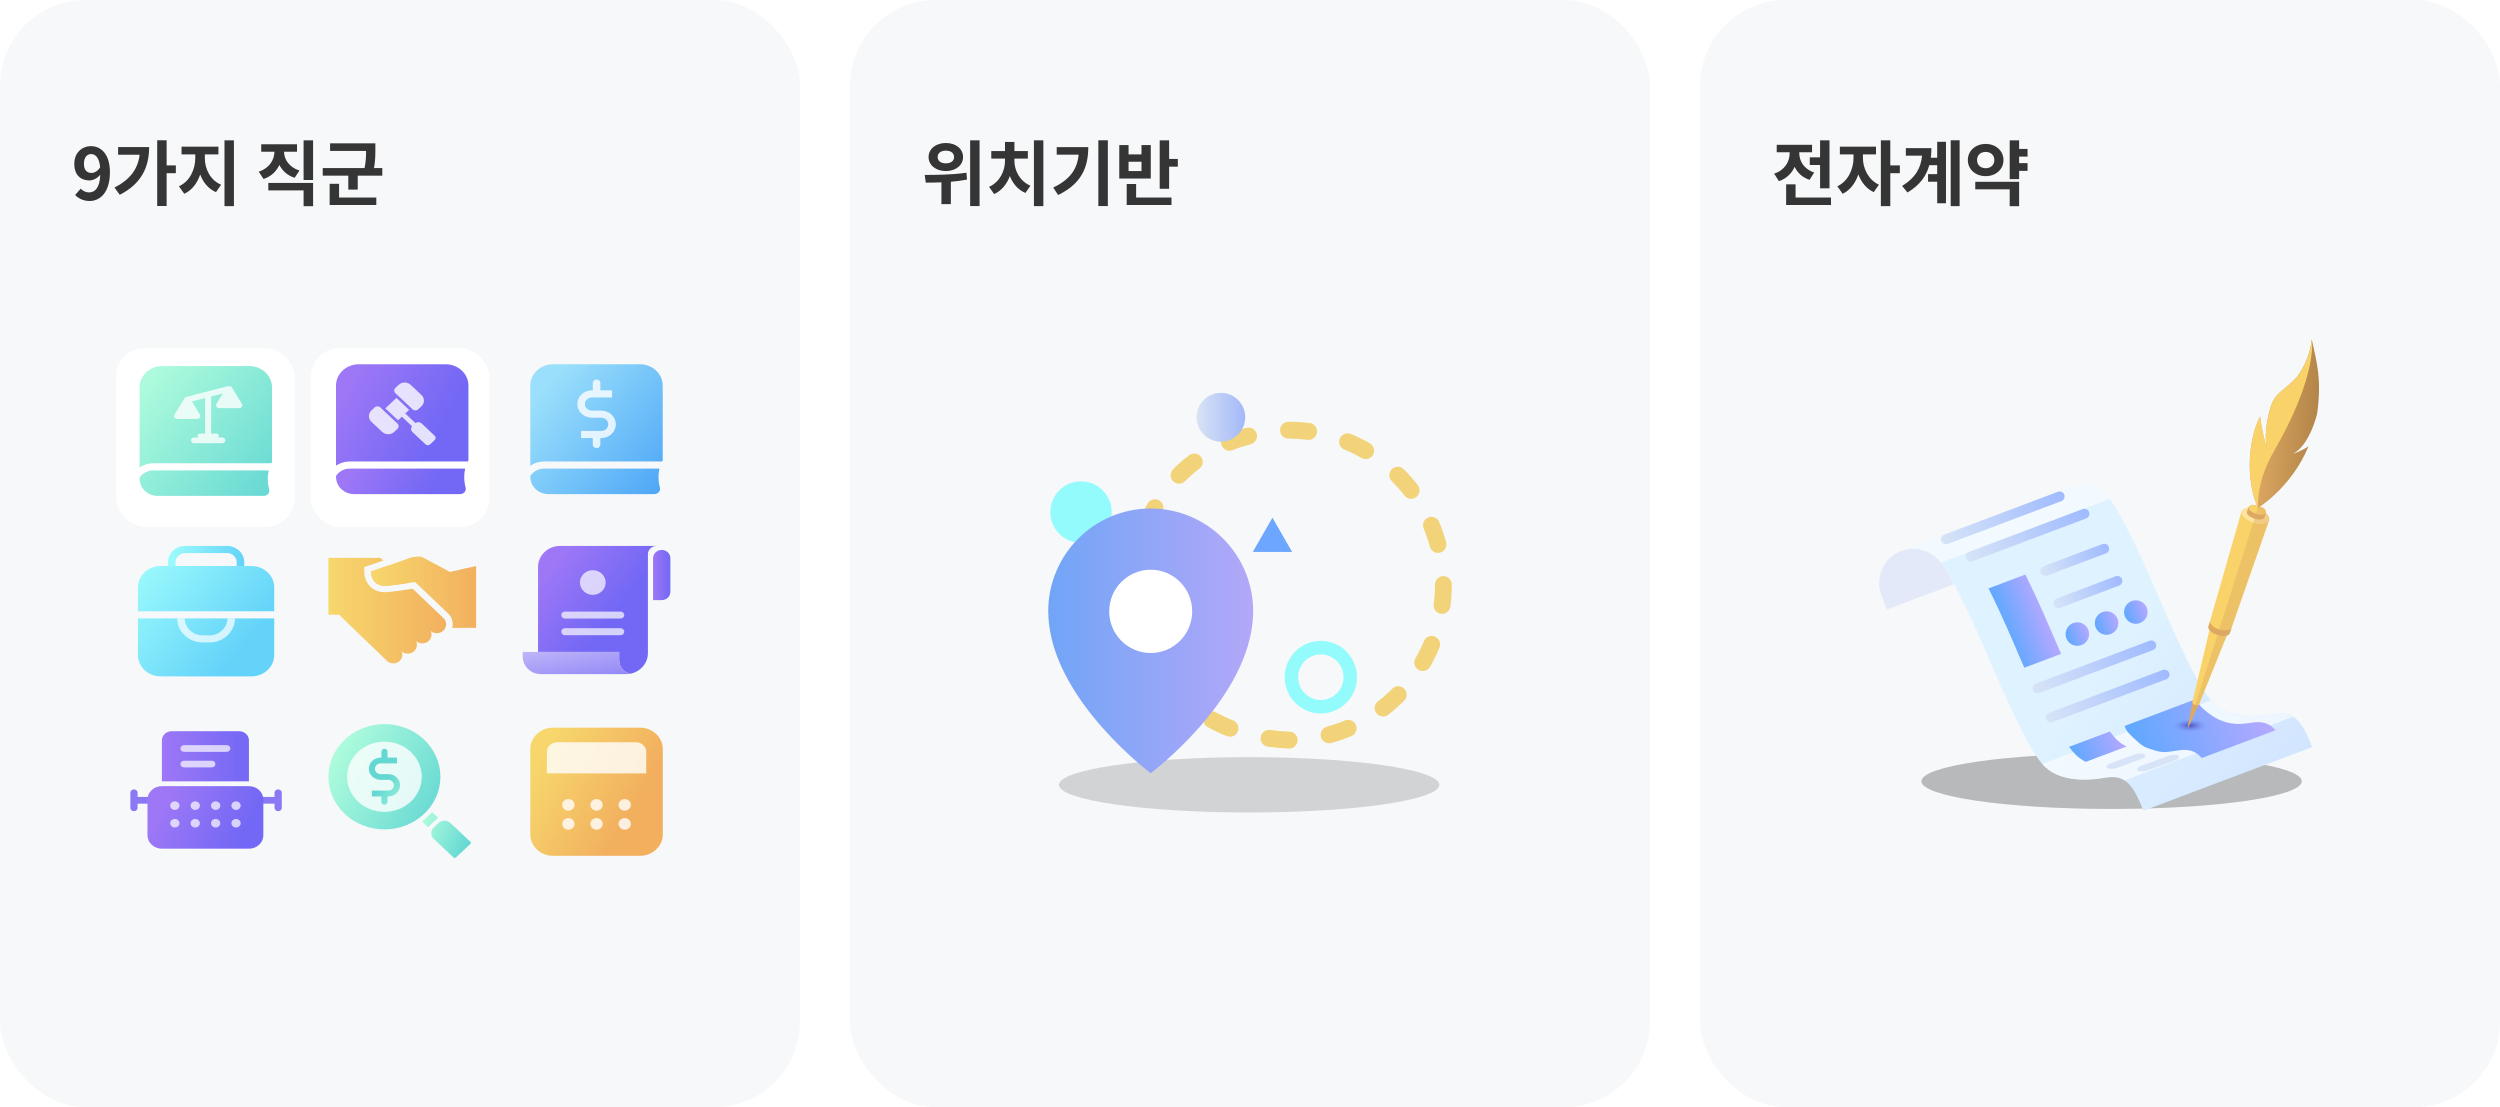 <svg width="1400" height="620" viewBox="0 0 1400 620" fill="none" xmlns="http://www.w3.org/2000/svg">
<rect width="448" height="620" rx="48" fill="#F7F8F9"/>
<rect x="476" width="448" height="620" rx="48" fill="#F7F8F9"/>
<rect x="952" width="448" height="620" rx="48" fill="#F7F8F9"/>
<path d="M47 91.72C47 88.08 48.8 86.28 51 86.28C53.52 86.28 55.56 88.28 56.08 93.64C54.72 95.92 52.84 96.84 51.2 96.84C48.64 96.84 47 95.2 47 91.72ZM50.2 112.56C56.08 112.56 61.56 107.72 61.56 96.52C61.56 86.24 56.52 81.84 50.92 81.84C45.84 81.84 41.6 85.64 41.6 91.72C41.6 98 45.16 101.04 50.08 101.04C52.08 101.04 54.6 99.84 56.16 97.84C55.88 105.24 53.16 107.76 49.84 107.76C48.08 107.76 46.28 106.84 45.2 105.64L42.08 109.2C43.84 111 46.52 112.56 50.2 112.56ZM66.155 82.36V86.64H78.195C77.235 94.8 72.675 100.64 64.115 105.04L67.075 109.08C79.315 102.88 83.515 93.4 83.515 82.36H66.155ZM98.475 92.64H93.315V78.56H88.035V115.36H93.315V97H98.475V92.64ZM114.712 86.48H122.312V82.12H101.672V86.48H109.352V88.52C109.352 94.8 106.352 101.56 100.192 104.32L103.192 108.52C107.512 106.56 110.472 102.52 112.112 97.72C113.752 102.16 116.672 105.76 120.952 107.6L123.832 103.44C117.672 100.88 114.712 94.52 114.712 88.52V86.48ZM125.712 78.6V115.44H130.992V78.6H125.712ZM167.691 95.52C161.851 93.6 159.131 89.28 159.051 84.96H166.331V80.8H146.291V84.96H153.691C153.611 89.52 150.891 94.2 144.891 96.12L147.571 100.24C151.851 98.84 154.811 95.96 156.451 92.36C158.131 95.64 160.931 98.28 165.011 99.56L167.691 95.52ZM150.251 106.64H170.011V115.48H175.331V102.44H150.251V106.64ZM170.011 78.6V100.8H175.331V78.6H170.011ZM189.888 102.92H184.608V114.8H210.728V110.6H189.888V102.92ZM209.448 94.12C210.208 89.88 210.208 86.52 210.208 83.52V80.28H184.848V84.52H205.008C205.008 87.32 204.928 90.28 204.168 94.12H180.728V98.36H195.048V106.16H200.328V98.36H214.088V94.12H209.448Z" fill="#363535"/>
<path d="M529.68 84.36C532.4 84.36 534.28 85.64 534.28 87.96C534.28 90.2 532.4 91.48 529.68 91.48C527 91.48 525.08 90.2 525.08 87.96C525.08 85.64 527 84.36 529.68 84.36ZM529.68 95.8C535.24 95.8 539.32 92.52 539.32 87.96C539.32 83.32 535.24 80.08 529.68 80.08C524.12 80.08 520 83.32 520 87.96C520 92.52 524.12 95.8 529.68 95.8ZM541.2 96.72C533.4 97.88 524.28 97.96 517.84 97.96L518.44 102.28C521.04 102.28 524.04 102.24 527.2 102.12V114.32H532.48V101.8C535.48 101.52 538.56 101.16 541.52 100.56L541.2 96.72ZM543.28 78.6V115.4H548.56V78.6H543.28ZM568.077 88.8H575.597V84.6H568.077V79.48H562.797V84.6H555.117V88.8H562.797V90.08C562.797 95.68 559.917 101.92 553.877 104.64L556.717 108.68C560.917 106.8 563.877 103.04 565.517 98.6C567.157 102.8 570.077 106.32 574.237 108.04L577.037 104C570.997 101.4 568.077 95.4 568.077 90.08V88.8ZM578.997 78.6V115.44H584.277V78.6H578.997ZM591.754 82.4V86.6H604.034C603.274 94.76 599.194 100.52 589.794 105.04L592.554 109.2C605.634 102.88 609.434 93.68 609.434 82.4H591.754ZM615.074 78.56V115.4H620.394V78.56H615.074ZM639.231 95.8H631.991V90.56H639.231V95.8ZM644.431 81.24H639.231V86.48H631.991V81.24H626.791V99.96H644.431V81.24ZM636.231 103.04H630.951V114.8H656.031V110.6H636.231V103.04ZM654.711 89V78.6H649.431V105.72H654.711V93.32H659.591V89H654.711Z" fill="#363535"/>
<path d="M1013.48 88.12V92.4H1019.24V105.48H1024.52V78.6H1019.24V88.12H1013.48ZM1015.92 96.6C1010.12 94.64 1007.6 90.12 1007.6 85.76V85.28H1014.76V81.08H994.96V85.28H1002.2V85.8C1002.2 90.44 999.56 95.28 993.52 97.24L996.2 101.44C1000.48 100 1003.36 97.08 1005 93.44C1006.6 96.76 1009.32 99.4 1013.36 100.72L1015.92 96.6ZM1005.52 110.6V103.24H1000.24V114.8H1025.36V110.6H1005.52ZM1043.24 86.48H1050.56V82.12H1030.32V86.48H1037.96V88.52C1037.96 94.6 1034.96 101.52 1028.92 104.32L1031.88 108.52C1036.08 106.52 1039.04 102.48 1040.68 97.68C1042.32 102.04 1045.2 105.72 1049.28 107.6L1052.2 103.44C1046.16 100.64 1043.24 94.12 1043.24 88.52V86.48ZM1063.92 92.64H1058.56V78.6H1053.28V115.44H1058.56V97H1063.92V92.64ZM1084.83 88.32H1081.27C1081.47 86.6 1081.59 84.84 1081.59 82.96H1067.27V87.16H1076.35C1075.67 94.36 1072.47 99.68 1065.19 104.12L1068.19 107.8C1075.07 103.72 1078.75 98.6 1080.39 92.52H1084.83V97.52H1079.71V101.76H1084.83V113.84H1089.75V79.4H1084.83V88.32ZM1092.39 78.56V115.44H1097.39V78.56H1092.39ZM1107.15 89.64C1107.15 86.76 1109.19 85.08 1111.99 85.08C1114.75 85.08 1116.83 86.76 1116.83 89.64C1116.83 92.48 1114.75 94.2 1111.99 94.2C1109.19 94.2 1107.15 92.48 1107.15 89.64ZM1121.95 89.64C1121.95 84.4 1117.63 80.6 1111.99 80.6C1106.31 80.6 1101.99 84.4 1101.99 89.64C1101.99 94.88 1106.31 98.64 1111.99 98.64C1117.63 98.64 1121.95 94.88 1121.95 89.64ZM1106.15 106.04H1125.43V115.48H1130.71V101.8H1106.15V106.04ZM1135.43 87.68V83.4H1130.71V78.6H1125.43V100.32H1130.71V95.68H1135.43V91.36H1130.71V87.68H1135.43Z" fill="#363535"/>
<ellipse cx="1182.5" cy="437.5" rx="106.5" ry="15.5" fill="#7D7D7D" fill-opacity="0.3"/>
<ellipse cx="1182.5" cy="437.5" rx="106.5" ry="15.5" fill="#7D7D7D" fill-opacity="0.3"/>
<g clip-path="url(#clip0_857_2360)">
<path d="M1294.79 418.384L1200.26 454.025C1197.15 445.55 1194.2 440.728 1191.14 438.068C1187.04 434.489 1182.72 434.862 1177.57 435.707C1171.21 436.776 1161.97 437.348 1154.05 434.639C1150.82 433.545 1147.79 431.88 1145.28 429.494C1139.46 423.976 1131.93 410.754 1115.61 373.025C1114.74 370.987 1113.82 368.875 1112.9 366.687C1104.65 347.401 1098.52 334.974 1094.29 327.145C1090.05 319.266 1087.71 316.035 1087.01 315.165C1086.87 314.966 1086.79 314.892 1086.79 314.892C1083.34 310.318 1078 307.535 1072.36 307.261C1069.82 307.112 1067.24 307.51 1064.73 308.454L1159.24 272.838C1161.35 272.043 1163.51 271.645 1165.62 271.621C1171.74 271.546 1177.62 274.379 1181.3 279.276C1181.3 279.276 1181.38 279.35 1181.52 279.549C1182.34 280.593 1185.67 285.191 1191.86 297.345C1195.81 305.099 1200.95 315.985 1207.41 331.047C1225.65 373.647 1233.67 388.037 1239.79 393.853C1248.48 402.105 1263.14 401.533 1272.08 400.042C1281.05 398.575 1287.46 398.501 1294.79 418.359V418.384Z" fill="url(#paint0_linear_857_2360)"/>
<path d="M1203.73 358.836L1140.01 382.861C1138.57 383.403 1137.84 385.009 1138.38 386.448C1138.93 387.886 1140.53 388.613 1141.97 388.071L1205.69 364.046C1207.13 363.504 1207.86 361.898 1207.32 360.459C1206.77 359.021 1205.17 358.294 1203.73 358.836Z" fill="url(#paint1_linear_857_2360)"/>
<path d="M1211.16 375.172L1147.43 399.197C1145.99 399.739 1145.27 401.345 1145.81 402.784C1146.35 404.222 1147.96 404.949 1149.39 404.407L1213.12 380.382C1214.56 379.84 1215.28 378.234 1214.74 376.795C1214.2 375.357 1212.59 374.63 1211.16 375.172Z" fill="url(#paint2_linear_857_2360)"/>
<path d="M1177.33 304.671L1144.34 317.108C1142.9 317.65 1142.18 319.256 1142.72 320.695C1143.26 322.133 1144.86 322.86 1146.3 322.318L1179.29 309.88C1180.73 309.338 1181.46 307.732 1180.92 306.294C1180.37 304.855 1178.77 304.128 1177.33 304.671Z" fill="url(#paint3_linear_857_2360)"/>
<path d="M1184.73 322.721L1151.74 335.159C1150.3 335.701 1149.58 337.307 1150.12 338.745C1150.66 340.184 1152.27 340.911 1153.71 340.369L1186.7 327.931C1188.13 327.389 1188.86 325.783 1188.32 324.345C1187.78 322.906 1186.17 322.179 1184.73 322.721Z" fill="url(#paint4_linear_857_2360)"/>
<path d="M1094.27 327.145L1056.63 341.336L1053.55 333.184C1051.69 328.263 1052.01 322.994 1054.05 318.545C1055.83 314.618 1058.92 311.238 1062.99 309.25C1063.54 308.976 1064.13 308.703 1064.73 308.479C1067.24 307.535 1069.85 307.137 1072.36 307.286C1078 307.56 1083.34 310.343 1086.79 314.917C1086.79 314.917 1086.87 314.991 1087.01 315.19C1087.69 316.06 1090.05 319.291 1094.29 327.17L1094.27 327.145Z" fill="#E4E9F9"/>
<path opacity="0.6" d="M1181.3 279.276C1177.62 274.379 1171.71 271.521 1165.62 271.621C1163.49 271.646 1161.33 272.043 1159.24 272.839L1064.73 308.479C1067.24 307.535 1069.85 307.137 1072.36 307.286C1078 307.56 1083.34 310.343 1086.79 314.917C1086.79 314.917 1086.84 314.966 1086.89 315.041L1181.4 279.425L1181.3 279.301V279.276Z" fill="white"/>
<path d="M1152.42 275.399L1088.7 299.424C1087.26 299.966 1086.53 301.571 1087.08 303.01C1087.62 304.449 1089.22 305.175 1090.66 304.633L1154.39 280.608C1155.82 280.066 1156.55 278.46 1156.01 277.022C1155.47 275.583 1153.86 274.857 1152.42 275.399Z" fill="url(#paint5_linear_857_2360)"/>
<path d="M1166.28 285.096L1102.55 309.121C1101.12 309.663 1100.39 311.269 1100.93 312.707C1101.47 314.146 1103.08 314.873 1104.52 314.33L1168.24 290.306C1169.68 289.763 1170.41 288.158 1169.86 286.719C1169.32 285.281 1167.72 284.554 1166.28 285.096Z" fill="url(#paint6_linear_857_2360)"/>
<path opacity="0.6" d="M1145.28 429.494C1147.79 431.879 1150.82 433.52 1154.05 434.638C1162 437.347 1171.24 436.751 1177.58 435.707C1182.1 434.961 1186 434.589 1189.65 436.975L1284.16 401.334C1280.48 398.973 1276.58 399.345 1272.06 400.091C1263.12 401.582 1248.46 402.154 1239.76 393.902C1239.24 393.405 1238.69 392.834 1238.15 392.188L1143.64 427.803C1144.18 428.45 1144.73 428.996 1145.25 429.494H1145.28Z" fill="white"/>
<path d="M1148.61 353.216C1142.74 339.522 1137.97 329.307 1134.17 321.751L1113.6 329.505C1117.4 337.086 1122.17 347.301 1128.03 360.971C1128.98 363.158 1129.87 365.27 1130.74 367.309C1131.74 369.62 1132.71 371.807 1133.62 373.92L1154.22 366.165C1152.46 362.164 1150.59 357.864 1148.61 353.216V353.216Z" fill="url(#paint7_linear_857_2360)"/>
<path d="M1163.31 361.667C1166.95 361.667 1169.9 358.718 1169.9 355.08C1169.9 351.443 1166.95 348.494 1163.31 348.494C1159.68 348.494 1156.73 351.443 1156.73 355.08C1156.73 358.718 1159.68 361.667 1163.31 361.667Z" fill="url(#paint8_linear_857_2360)"/>
<path d="M1179.69 355.504C1183.32 355.504 1186.27 352.555 1186.27 348.917C1186.27 345.28 1183.32 342.331 1179.69 342.331C1176.05 342.331 1173.1 345.28 1173.1 348.917C1173.1 352.555 1176.05 355.504 1179.69 355.504Z" fill="url(#paint9_linear_857_2360)"/>
<path d="M1196.06 349.34C1199.7 349.34 1202.64 346.391 1202.64 342.753C1202.64 339.116 1199.7 336.167 1196.06 336.167C1192.42 336.167 1189.48 339.116 1189.48 342.753C1189.48 346.391 1192.42 349.34 1196.06 349.34Z" fill="url(#paint10_linear_857_2360)"/>
<path d="M1259.17 404.938C1250.22 406.429 1241.9 404.615 1233.2 396.363C1231.99 395.195 1230.67 393.679 1229.97 391.393L1189.77 406.554C1190.47 408.84 1191.79 410.356 1193 411.524C1195.51 413.91 1199.24 417.788 1202.47 418.881C1210.42 421.59 1211.49 421.565 1217.85 420.522C1222.99 419.677 1227.29 419.304 1231.41 422.883C1231.94 423.355 1232.48 423.902 1233 424.498L1274.3 408.94C1269.7 403.695 1264.95 403.994 1259.17 404.963V404.938Z" fill="url(#paint11_linear_857_2360)"/>
<path d="M1168.06 426.636L1190.89 418.036C1188.95 417.067 1187.12 415.874 1185.5 414.333C1184.28 413.165 1182.97 411.649 1181.53 409.636L1158.69 418.235C1160.13 420.248 1161.45 421.765 1162.67 422.933C1164.28 424.449 1166.12 425.667 1168.06 426.636Z" fill="url(#paint12_linear_857_2360)"/>
<path d="M1182.2 427.332L1195.31 422.535C1197.48 421.74 1200.03 421.69 1201.05 422.411C1202.07 423.131 1201.15 424.349 1198.99 425.12L1185.87 429.917C1183.71 430.712 1181.15 430.762 1180.13 430.041C1179.12 429.32 1180.03 428.102 1182.2 427.332Z" fill="url(#paint13_linear_857_2360)"/>
<path d="M1199.19 428.798L1214.17 423.305C1216.33 422.51 1218.89 422.46 1219.91 423.181C1220.93 423.902 1220.01 425.12 1217.85 425.89L1202.87 431.383C1200.71 432.178 1198.15 432.228 1197.13 431.507C1196.11 430.786 1197.03 429.569 1199.19 428.798Z" fill="url(#paint14_linear_857_2360)"/>
<path style="mix-blend-mode:multiply" opacity="0.8" d="M1226.07 410.754C1232.21 410.754 1237.18 409.096 1237.18 407.051C1237.18 405.006 1232.21 403.348 1226.07 403.348C1219.94 403.348 1214.97 405.006 1214.97 407.051C1214.97 409.096 1219.94 410.754 1226.07 410.754Z" fill="url(#paint15_radial_857_2360)"/>
<path d="M1227.86 393.183L1225.15 407.076C1225.1 407.399 1225.43 407.499 1225.55 407.2L1231.36 394.301L1227.84 393.183H1227.86Z" fill="#DDA862"/>
<g style="mix-blend-mode:multiply" opacity="0.4">
<path d="M1225.3 407.349C1225.3 407.349 1225.5 407.349 1225.58 407.2L1231.39 394.301L1229.63 393.754L1225.3 407.374V407.349Z" fill="#DDA862"/>
</g>
<path d="M1237.72 351.079L1227.74 393.157C1227.56 393.679 1228.28 394.375 1229.33 394.698C1230.37 395.021 1231.36 394.872 1231.51 394.35L1247.66 354.236L1237.72 351.079V351.079Z" fill="#F9D369"/>
<g style="mix-blend-mode:multiply" opacity="0.4">
<path d="M1231.51 394.35L1247.66 354.235L1242.69 352.645L1229.33 394.673C1230.37 394.996 1231.34 394.847 1231.51 394.325V394.35Z" fill="#DDA862"/>
</g>
<path d="M1270.74 291.206L1255.29 286.285L1237.7 347.501C1237.7 347.501 1237.65 347.55 1237.65 347.6C1237.65 347.65 1237.65 347.7 1237.65 347.724L1236.78 350.782L1248.66 354.559L1249.7 351.552C1249.7 351.552 1249.75 351.477 1249.78 351.428C1249.78 351.403 1249.78 351.353 1249.78 351.328L1270.77 291.206H1270.74Z" fill="#F9D369"/>
<path d="M1248.64 354.532C1249.16 352.897 1246.92 350.725 1243.64 349.68C1240.36 348.636 1237.27 349.114 1236.75 350.749C1236.23 352.384 1238.47 354.557 1241.76 355.601C1245.04 356.646 1248.12 356.167 1248.64 354.532Z" fill="#F9D369"/>
<g style="mix-blend-mode:multiply" opacity="0.4">
<path d="M1263.02 288.746L1242.7 352.671L1248.61 354.56L1249.65 351.552C1249.65 351.552 1249.7 351.478 1249.73 351.428C1249.73 351.403 1249.73 351.354 1249.73 351.329L1270.72 291.207L1262.99 288.746H1263.02Z" fill="#DDA862"/>
</g>
<path d="M1248.68 354.335C1248.68 354.335 1248.66 354.484 1248.63 354.559C1248.11 356.175 1245.03 356.647 1241.75 355.603C1238.47 354.559 1236.23 352.397 1236.73 350.756C1236.73 350.682 1236.78 350.607 1236.83 350.557V350.483L1237.55 347.973C1237.55 348.495 1237.72 348.992 1238.1 349.514C1238.89 350.682 1240.61 351.825 1242.72 352.521C1244.83 353.217 1246.89 353.242 1248.23 352.745C1248.83 352.546 1249.28 352.223 1249.58 351.8L1248.71 354.236V354.31L1248.68 354.335Z" fill="#DDA862"/>
<g style="mix-blend-mode:multiply" opacity="0.4">
<path d="M1249.58 351.801C1249.3 352.223 1248.86 352.522 1248.24 352.745C1246.92 353.242 1244.86 353.193 1242.72 352.522L1241.73 355.603C1245.01 356.647 1248.09 356.175 1248.61 354.56C1248.61 354.485 1248.66 354.41 1248.66 354.336V354.261L1249.55 351.826L1249.58 351.801Z" fill="#DDA862"/>
</g>
<path d="M1270.74 291.198C1271.41 289.079 1268.5 286.261 1264.24 284.904C1259.98 283.547 1255.98 284.165 1255.3 286.284C1254.63 288.403 1257.54 291.221 1261.8 292.578C1266.06 293.935 1270.06 293.317 1270.74 291.198Z" fill="#FFE49F"/>
<path d="M1266.84 284.247L1262.47 282.855C1260.98 282.383 1259.36 283.203 1258.89 284.694L1258.69 285.316L1258.64 285.49L1258.27 286.633C1257.87 287.851 1259.76 289.541 1262.47 290.411C1265.18 291.281 1267.69 290.982 1268.09 289.765L1268.46 288.621L1268.51 288.447L1268.71 287.826C1269.18 286.335 1268.36 284.719 1266.87 284.247H1266.84Z" fill="#DDA862"/>
<g style="mix-blend-mode:multiply" opacity="0.4">
<path d="M1264.24 284.894L1261.8 292.573C1266.07 293.94 1270.07 293.319 1270.74 291.182C1271.42 289.044 1268.51 286.236 1264.24 284.894V284.894Z" fill="#DDA862"/>
</g>
<g style="mix-blend-mode:multiply" opacity="0.4">
<path d="M1266.84 284.247L1264.66 283.551L1262.47 290.386C1265.18 291.256 1267.69 290.957 1268.06 289.739L1268.43 288.596L1268.48 288.422L1268.68 287.801C1269.15 286.31 1268.33 284.694 1266.84 284.222V284.247Z" fill="#DDA862"/>
</g>
<path d="M1268.81 286.633V286.558C1268.63 285.514 1267.91 284.57 1266.84 284.247L1266.22 284.048L1263.12 283.054L1262.5 282.855C1261.43 282.507 1260.31 282.855 1259.56 283.625L1259.51 283.675C1259.51 283.675 1259.34 283.924 1259.29 284.048C1258.92 285.241 1260.73 286.856 1263.37 287.701C1266 288.546 1268.41 288.248 1268.78 287.08C1268.83 286.931 1268.83 286.782 1268.83 286.633H1268.81Z" fill="#F9D369"/>
<g style="mix-blend-mode:multiply" opacity="0.4">
<path d="M1268.78 286.584C1268.63 285.54 1267.91 284.595 1266.84 284.272L1266.22 284.073L1264.68 283.576L1263.37 287.727C1265.97 288.547 1268.41 288.274 1268.78 287.081C1268.83 286.931 1268.83 286.782 1268.83 286.633V286.559L1268.78 286.584Z" fill="#DDA862"/>
</g>
<path d="M1284.21 254.124C1291.61 249.799 1295.54 239.335 1297.45 232.177L1297.68 230.984C1300.16 212.195 1297.45 203.173 1294.57 190C1294.57 190 1294.2 199.445 1287.61 209.262C1284.93 213.288 1281.05 216.022 1276.96 219.576C1274.35 221.813 1272.48 224.771 1271.49 228.076C1269.2 235.657 1267.69 245.773 1269.92 252.931C1269.92 252.931 1266.37 241.175 1265.68 233.246C1263.91 236.601 1262.42 240.578 1261.4 245.474C1256.58 268.489 1264.41 284.47 1264.41 284.47C1264.41 284.47 1283.22 273.087 1292.76 249.973C1288.51 252.682 1284.19 254.148 1284.19 254.148L1284.21 254.124Z" fill="url(#paint16_linear_857_2360)"/>
<path d="M1294.6 190C1294.6 190 1294.22 199.445 1287.64 209.262C1284.96 213.288 1281.08 216.022 1276.98 219.576C1274.37 221.813 1272.51 224.771 1271.52 228.076C1269.23 235.657 1267.71 245.773 1269.95 252.931C1269.95 252.931 1266.4 241.175 1265.7 233.246C1263.94 236.601 1262.45 240.578 1261.43 245.474C1256.61 268.489 1264.43 284.47 1264.43 284.47C1264.38 276.418 1265.7 266.054 1273.45 252.607C1298.32 209.486 1294.6 190 1294.6 190Z" fill="#F9D369"/>
</g>
<ellipse cx="699.5" cy="439.5" rx="106.5" ry="15.5" fill="#7D7D7D" fill-opacity="0.3"/>
<g clip-path="url(#clip1_857_2360)">
<path d="M721.906 419.182C721.792 419.182 721.604 419.182 721.491 419.182C717.7 419.03 713.777 418.689 710.005 418.159C707.421 417.8 705.629 415.414 705.988 412.821C706.346 410.228 708.722 408.429 711.306 408.789C714.776 409.281 718.379 409.584 722.019 409.736C724.621 409.736 726.677 411.856 726.677 414.468C726.677 417.08 724.508 419.2 721.906 419.2V419.182ZM744.274 416.228C742.199 416.228 740.294 414.828 739.728 412.726C739.049 410.209 740.539 407.596 743.067 406.934C746.499 406.006 749.894 404.852 753.176 403.47C755.571 402.466 758.343 403.602 759.343 406.025C760.342 408.448 759.211 411.212 756.797 412.215C753.138 413.749 749.347 415.036 745.518 416.077C745.103 416.191 744.689 416.247 744.292 416.247L744.274 416.228ZM688.806 412.556C688.24 412.556 687.656 412.442 687.09 412.234C683.356 410.777 679.734 409.073 676.283 407.161C674.001 405.893 673.171 403.015 674.435 400.725C675.698 398.434 678.565 397.601 680.847 398.87C683.921 400.573 687.184 402.107 690.522 403.413C692.955 404.359 694.144 407.104 693.201 409.546C692.465 411.42 690.692 412.556 688.806 412.556V412.556ZM774.506 401.236C773.092 401.236 771.696 400.592 770.772 399.381C769.188 397.317 769.565 394.345 771.64 392.755C774.45 390.578 777.166 388.193 779.674 385.676C781.522 383.82 784.502 383.82 786.35 385.676C788.199 387.531 788.199 390.522 786.35 392.377C783.54 395.197 780.541 397.847 777.392 400.271C776.543 400.933 775.525 401.255 774.525 401.255L774.506 401.236ZM660.535 394.194C659.328 394.194 658.121 393.74 657.197 392.812C654.387 389.992 651.746 386.944 649.332 383.745C647.767 381.662 648.182 378.69 650.256 377.119C652.331 375.548 655.292 375.964 656.857 378.047C658.988 380.886 661.346 383.612 663.854 386.111C665.703 387.947 665.703 390.957 663.854 392.812C662.93 393.74 661.723 394.194 660.516 394.194H660.535ZM796.723 375.794C795.931 375.794 795.101 375.586 794.366 375.15C792.103 373.844 791.348 370.948 792.65 368.676C794.422 365.591 796.026 362.354 797.384 359.06C798.383 356.637 801.137 355.501 803.551 356.504C805.965 357.508 807.096 360.271 806.097 362.695C804.588 366.367 802.796 369.983 800.816 373.428C799.948 374.942 798.364 375.794 796.723 375.794ZM642.109 365.875C640.223 365.875 638.45 364.739 637.714 362.884C636.262 359.211 635.036 355.388 634.055 351.507C633.414 348.97 634.942 346.396 637.469 345.752C639.978 345.109 642.561 346.642 643.203 349.179C644.089 352.662 645.183 356.107 646.484 359.401C647.446 361.824 646.258 364.588 643.825 365.534C643.259 365.761 642.674 365.875 642.09 365.875H642.109ZM807.568 343.746C807.36 343.746 807.153 343.746 806.946 343.708C804.362 343.367 802.551 341.001 802.872 338.407C803.324 334.867 803.57 331.271 803.57 327.693V327.333C803.57 324.721 805.682 322.601 808.285 322.601C810.887 322.601 813 324.721 813 327.333V327.693C813 331.668 812.736 335.7 812.226 339.619C811.925 342.004 809.888 343.746 807.549 343.746H807.568ZM635.828 332.52C633.226 332.52 631.113 330.476 631.113 327.863V327.712C631.113 323.793 631.358 319.837 631.811 315.975C632.132 313.382 634.47 311.527 637.054 311.849C639.638 312.17 641.486 314.518 641.166 317.111C640.751 320.613 640.524 324.172 640.524 327.712C640.524 330.324 638.412 332.52 635.809 332.52H635.828ZM805.267 309.634C803.192 309.634 801.288 308.252 800.722 306.132C799.798 302.687 798.628 299.279 797.251 295.985C796.252 293.581 797.384 290.799 799.779 289.795C802.174 288.773 804.946 289.928 805.946 292.332C807.474 296.004 808.775 299.809 809.812 303.652C810.491 306.17 809.02 308.782 806.493 309.463C806.078 309.577 805.663 309.634 805.248 309.634H805.267ZM641.977 299.298C641.411 299.298 640.826 299.184 640.26 298.976C637.827 298.03 636.639 295.285 637.582 292.843C639.035 289.114 640.732 285.46 642.637 282.015C643.9 279.724 646.767 278.892 649.049 280.16C651.331 281.428 652.161 284.306 650.897 286.596C649.2 289.701 647.672 292.957 646.371 296.307C645.636 298.181 643.863 299.317 641.977 299.317V299.298ZM790.236 279.346C788.821 279.346 787.425 278.721 786.501 277.51C784.332 274.689 781.937 271.982 779.429 269.464C777.58 267.628 777.58 264.618 779.41 262.763C781.239 260.908 784.238 260.889 786.086 262.744C788.896 265.546 791.556 268.556 793.97 271.698C795.573 273.762 795.196 276.734 793.121 278.343C792.254 279.005 791.254 279.327 790.236 279.327V279.346ZM660.29 270.884C659.083 270.884 657.895 270.43 656.97 269.502C655.122 267.666 655.122 264.656 656.952 262.801C659.762 259.962 662.779 257.311 665.967 254.907C668.041 253.336 671.002 253.734 672.568 255.835C674.133 257.917 673.718 260.889 671.644 262.46C668.815 264.599 666.136 266.966 663.628 269.483C662.704 270.411 661.497 270.884 660.29 270.884ZM764.812 257.103C764.02 257.103 763.209 256.895 762.474 256.478C759.381 254.699 756.155 253.109 752.874 251.765C750.46 250.781 749.309 247.998 750.309 245.594C751.29 243.171 754.062 242.016 756.457 243.019C760.116 244.534 763.718 246.294 767.17 248.282C769.433 249.588 770.206 252.465 768.905 254.737C768.037 256.27 766.453 257.122 764.812 257.122V257.103ZM688.467 252.39C686.581 252.39 684.808 251.254 684.072 249.399C683.11 246.976 684.299 244.212 686.732 243.265C690.353 241.827 694.162 240.577 698.029 239.574C700.556 238.93 703.121 240.445 703.781 242.981C704.441 245.518 702.914 248.092 700.405 248.755C696.916 249.664 693.483 250.781 690.202 252.068C689.636 252.295 689.051 252.409 688.467 252.409V252.39ZM732.844 246.332C732.656 246.332 732.448 246.332 732.241 246.294C728.846 245.859 725.376 245.632 721.924 245.632H721.755C719.133 245.726 716.964 243.72 716.851 241.107C716.738 238.495 718.775 236.299 721.377 236.186H721.849C725.734 236.186 729.638 236.413 733.448 236.905C736.032 237.227 737.861 239.612 737.522 242.205C737.22 244.59 735.183 246.332 732.844 246.332V246.332Z" fill="#F2D379"/>
<path d="M712.571 289.928L701.557 309.085H723.585L712.571 289.928Z" fill="#6DA6FE"/>
<path d="M605.369 304.03C614.858 304.03 622.551 296.309 622.551 286.785C622.551 277.261 614.858 269.54 605.369 269.54C595.88 269.54 588.188 277.261 588.188 286.785C588.188 296.309 595.88 304.03 605.369 304.03Z" fill="#94FBFC"/>
<path d="M683.695 247.335C691.216 247.335 697.312 241.216 697.312 233.667C697.312 226.119 691.216 220 683.695 220C676.175 220 670.078 226.119 670.078 233.667C670.078 241.216 676.175 247.335 683.695 247.335Z" fill="url(#paint17_linear_857_2360)"/>
<path d="M739.654 399.551C728.489 399.551 719.398 390.427 719.398 379.22C719.398 368.014 728.489 358.89 739.654 358.89C750.819 358.89 759.91 368.014 759.91 379.22C759.91 390.427 750.819 399.551 739.654 399.551ZM739.654 366.462C732.638 366.462 726.942 372.178 726.942 379.22C726.942 386.262 732.638 391.979 739.654 391.979C746.67 391.979 752.366 386.262 752.366 379.22C752.366 372.178 746.67 366.462 739.654 366.462Z" fill="#94FBFC"/>
<path d="M701.518 347.588C701.556 347.134 701.594 346.661 701.631 346.206C701.707 344.938 701.782 343.651 701.782 342.364C701.782 310.561 676.095 284.76 644.391 284.76C612.687 284.76 587 310.561 587 342.364C587 343.651 587.057 344.938 587.151 346.206C587.189 346.661 587.207 347.134 587.264 347.588C587.321 348.194 587.396 348.8 587.453 349.406C592.583 394.364 644.391 432.981 644.391 432.981C644.391 432.981 696.2 394.345 701.33 349.406C701.405 348.8 701.481 348.194 701.518 347.588V347.588Z" fill="url(#paint18_linear_857_2360)"/>
<path d="M644.392 365.685C657.224 365.685 667.627 355.244 667.627 342.364C667.627 329.483 657.224 319.042 644.392 319.042C631.559 319.042 621.156 329.483 621.156 342.364C621.156 355.244 631.559 365.685 644.392 365.685Z" fill="white"/>
</g>
<g filter="url(#filter0_d_857_2360)">
<rect x="65" y="191" width="100" height="100" rx="16" fill="white"/>
</g>
<g clip-path="url(#clip2_857_2360)">
<path d="M75.121 241.632H75.184C75.184 241.433 75.121 241.253 75.121 241.054V241.632Z" fill="url(#paint19_linear_857_2360)"/>
<path d="M151.974 259.436C152.101 259.177 152.228 258.897 152.377 258.658H152.334V216.95C152.334 210.35 146.631 204.987 139.614 204.987H90.873C83.856 204.987 78.174 210.35 78.174 216.95V261.768C80.336 260.313 82.986 259.436 85.849 259.436H151.995H151.974Z" fill="url(#paint20_linear_857_2360)"/>
<path d="M149.959 268.188C149.959 266.493 150.171 264.918 150.511 263.423H85.827C82.562 263.423 79.721 265.098 78.152 267.57V268.188C78.152 268.387 78.195 268.567 78.216 268.766C78.534 273.73 82.922 277.698 88.265 277.698H147.67C149.769 277.698 151.274 275.824 150.723 273.93C150.235 272.195 149.959 270.261 149.959 268.188Z" fill="url(#paint21_linear_857_2360)"/>
<path opacity="0.8" d="M135.479 226.14L129.84 216.949C129.458 216.331 128.653 216.132 127.932 216.291L127.889 216.172L104.314 222.273V222.352C103.954 222.452 103.572 222.632 103.36 222.99L97.721 232.181C97.424 232.68 97.424 233.298 97.721 233.796C98.017 234.295 98.59 234.594 99.205 234.594H110.505C111.12 234.594 111.692 234.295 111.989 233.796C112.286 233.298 112.286 232.68 111.989 232.181L107.452 224.805L114.851 222.891V242.828H111.734C111.098 242.828 110.59 243.306 110.59 243.904C110.59 244.503 111.077 244.941 111.671 244.961H108.66C107.706 244.961 106.943 245.679 106.943 246.576C106.943 247.473 107.706 248.191 108.66 248.191H124.455C125.409 248.191 126.172 247.473 126.172 246.576C126.172 245.679 125.409 244.961 124.455 244.961H121.529C122.123 244.921 122.61 244.463 122.61 243.904C122.61 243.346 122.102 242.828 121.466 242.828H118.264V222.013L124.773 220.319L121.211 226.14C120.914 226.639 120.914 227.257 121.211 227.755C121.508 228.254 122.08 228.553 122.695 228.553H133.995C134.61 228.553 135.182 228.254 135.479 227.755C135.776 227.257 135.776 226.639 135.479 226.14V226.14Z" fill="white"/>
</g>
<g filter="url(#filter1_d_857_2360)">
<rect x="174" y="191" width="100" height="100" rx="16" fill="white"/>
</g>
<g clip-path="url(#clip3_857_2360)">
<path d="M261.964 258.436C262.091 258.177 262.218 257.897 262.367 257.658H262.324V215.95C262.324 209.35 256.621 203.987 249.604 203.987H200.885C193.867 203.987 188.164 209.35 188.164 215.95V260.768C190.327 259.313 192.977 258.436 195.839 258.436H261.985H261.964Z" fill="url(#paint22_linear_857_2360)"/>
<path d="M259.95 267.188C259.95 265.493 260.162 263.918 260.501 262.423H195.839C192.574 262.423 189.733 264.098 188.164 266.57V267.188C188.164 267.387 188.206 267.567 188.228 267.766C188.546 272.73 192.934 276.698 198.277 276.698H257.681C259.78 276.698 261.286 274.824 260.734 272.93C260.247 271.195 259.971 269.261 259.971 267.188H259.95Z" fill="url(#paint23_linear_857_2360)"/>
<g opacity="0.8">
<path d="M223.251 215.511L221.449 217.206C220.559 218.043 220.559 219.399 221.449 220.216L231.011 229.208C231.901 230.045 233.343 230.045 234.212 229.208L236.014 227.513C237.858 225.779 237.858 222.927 236.014 221.193L229.972 215.511C228.127 213.776 225.096 213.776 223.251 215.511V215.511Z" fill="white"/>
<path d="M209.789 228.171L207.987 229.866C206.142 231.6 206.142 234.451 207.987 236.186L214.029 241.868C215.874 243.602 218.905 243.602 220.75 241.868L222.552 240.173C223.442 239.336 223.442 237.98 222.552 237.163L221.767 236.425L214.644 229.726L212.99 228.171C212.1 227.334 210.658 227.334 209.789 228.171V228.171Z" fill="white"/>
<path d="M222.891 235.389L225.054 233.355L230.736 238.698C229.972 239.695 230.036 241.091 230.99 241.968L238.304 248.846C239.004 249.504 240.149 249.504 240.848 248.846L243.435 246.414C244.135 245.756 244.135 244.679 243.435 244.021L236.121 237.143C235.167 236.246 233.683 236.186 232.644 236.904L226.962 231.561L229.124 229.527L222.001 222.828L215.789 228.67L222.913 235.369L222.891 235.389Z" fill="white"/>
</g>
</g>
<g clip-path="url(#clip4_857_2360)">
<path d="M368.751 267.188C368.751 265.493 368.963 263.918 369.302 262.423H304.64C301.375 262.423 298.534 264.098 296.965 266.57V267.188C296.965 267.387 297.007 267.567 297.028 267.766C297.346 272.73 301.735 276.698 307.078 276.698H366.482C368.581 276.698 370.086 274.824 369.535 272.93C369.048 271.195 368.772 269.261 368.772 267.188H368.751Z" fill="url(#paint24_linear_857_2360)"/>
<path d="M370.765 258.436C370.892 258.177 371.019 257.897 371.168 257.658H371.125V215.95C371.125 209.35 365.422 203.987 358.405 203.987H309.685C302.668 203.987 296.965 209.35 296.965 215.95V260.768C299.127 259.313 301.777 258.436 304.64 258.436H370.786H370.765Z" fill="url(#paint25_linear_857_2360)"/>
<path opacity="0.8" d="M336.696 229.946H331.459C329.297 229.946 327.537 228.291 327.537 226.257C327.537 224.224 329.297 222.569 331.459 222.569H342.759V218.581H336.208V214.514C336.208 213.418 335.254 212.521 334.088 212.521C332.922 212.521 331.968 213.418 331.968 214.514V218.581H331.459C326.965 218.581 323.297 222.031 323.297 226.257C323.297 230.484 326.965 233.933 331.459 233.933H336.696C338.858 233.933 340.618 235.588 340.618 237.641C340.618 239.695 338.858 241.33 336.696 241.33H325.396V245.317H331.947V248.986C331.947 250.082 332.901 250.979 334.067 250.979C335.233 250.979 336.187 250.082 336.187 248.986V245.317H336.696C341.19 245.317 344.858 241.868 344.858 237.621C344.858 233.375 341.19 229.946 336.696 229.946V229.946Z" fill="white"/>
</g>
<g clip-path="url(#clip5_857_2360)">
<path d="M248.92 346.72L248.513 346.331C248.383 346.189 248.365 346.172 248.217 346.048L213.069 312.408H183.922V344.207L189.848 344.243L216.254 369.654C217.94 371.724 221.051 372.149 223.254 370.592C225.162 369.247 225.791 366.876 224.921 364.858C226.717 366.309 229.384 366.469 231.365 365.088C233.365 363.673 234.013 361.16 233.032 359.072C234.828 360.576 237.532 360.753 239.532 359.355C241.532 357.939 242.18 355.426 241.198 353.338C242.994 354.86 245.698 355.037 247.698 353.622C249.976 352.029 250.531 348.95 248.902 346.738L248.92 346.72ZM215.458 331.643H215.18C207.218 331.396 204.162 325.008 204.032 320.761V320.124L203.94 317.558L206.477 316.691L207.106 316.478L207.199 316.443C209.569 315.629 212.125 314.762 214.625 313.895L217.514 316.655C212.773 318.301 208.44 319.77 208.347 319.805L207.718 320.017V320.654C207.81 323.15 209.477 327.91 215.291 328.087C215.347 328.087 215.384 328.087 215.44 328.087C217.68 328.087 223.847 327.22 227.902 326.6L231.124 329.679C228.402 330.122 218.68 331.626 215.44 331.626L215.458 331.643Z" fill="url(#paint26_linear_857_2360)"/>
<path d="M251.975 320.301L236.327 311.913L235.994 311.807C235.827 311.789 232.124 311.364 229.087 312.568C225.531 313.983 208.55 319.752 208.384 319.823L207.754 320.035V320.672C207.846 323.167 209.513 327.927 215.328 328.104C218.124 328.157 229.883 326.335 232.438 325.91L251.845 344.438V344.508L251.957 344.668C253.494 346.738 253.845 349.286 253.234 351.604H266.604V316.991C264.66 317.328 256.938 319.133 251.975 320.301V320.301Z" fill="url(#paint27_linear_857_2360)"/>
</g>
<g clip-path="url(#clip6_857_2360)">
<path d="M358.447 407.485H309.685C302.689 407.485 296.965 412.868 296.965 419.448V467.297C296.965 473.876 302.689 479.259 309.685 479.259H358.447C365.443 479.259 371.168 473.876 371.168 467.297V419.448C371.168 412.868 365.443 407.485 358.447 407.485Z" fill="url(#paint28_linear_857_2360)"/>
<path opacity="0.8" d="M311.932 415.68H356.199C359.337 415.68 361.881 418.072 361.881 421.023V433.105H306.25V421.023C306.25 418.072 308.794 415.68 311.932 415.68V415.68Z" fill="white"/>
<path opacity="0.8" d="M318.294 453.979C320.202 453.979 321.749 452.524 321.749 450.729C321.749 448.934 320.202 447.479 318.294 447.479C316.385 447.479 314.838 448.934 314.838 450.729C314.838 452.524 316.385 453.979 318.294 453.979Z" fill="white"/>
<path opacity="0.8" d="M334.067 453.979C335.976 453.979 337.523 452.524 337.523 450.729C337.523 448.934 335.976 447.479 334.067 447.479C332.159 447.479 330.611 448.934 330.611 450.729C330.611 452.524 332.159 453.979 334.067 453.979Z" fill="white"/>
<path opacity="0.8" d="M349.84 453.979C351.749 453.979 353.296 452.524 353.296 450.729C353.296 448.934 351.749 447.479 349.84 447.479C347.932 447.479 346.385 448.934 346.385 450.729C346.385 452.524 347.932 453.979 349.84 453.979Z" fill="white"/>
<path opacity="0.8" d="M318.294 464.625C320.202 464.625 321.749 463.171 321.749 461.376C321.749 459.581 320.202 458.126 318.294 458.126C316.385 458.126 314.838 459.581 314.838 461.376C314.838 463.171 316.385 464.625 318.294 464.625Z" fill="white"/>
<path opacity="0.8" d="M334.067 464.625C335.976 464.625 337.523 463.171 337.523 461.376C337.523 459.581 335.976 458.126 334.067 458.126C332.159 458.126 330.611 459.581 330.611 461.376C330.611 463.171 332.159 464.625 334.067 464.625Z" fill="white"/>
<path opacity="0.8" d="M349.84 464.625C351.749 464.625 353.296 463.171 353.296 461.376C353.296 459.581 351.749 458.126 349.84 458.126C347.932 458.126 346.385 459.581 346.385 461.376C346.385 463.171 347.932 464.625 349.84 464.625Z" fill="white"/>
</g>
<g clip-path="url(#clip7_857_2360)">
<path d="M77.238 366.803C77.238 373.403 82.941 378.766 89.959 378.766H140.841C147.858 378.766 153.561 373.403 153.561 366.803V346.288H77.238V366.803V366.803Z" fill="url(#paint29_linear_857_2360)"/>
<path d="M140.841 316.961H89.959C82.941 316.961 77.238 322.324 77.238 328.923V342.301H153.561V328.923C153.561 322.324 147.858 316.961 140.841 316.961V316.961Z" fill="url(#paint30_linear_857_2360)"/>
<path opacity="0.7" d="M117.222 359.786H113.576C105.668 359.786 99.223 353.725 99.223 346.288H103.463C103.463 351.532 108 355.798 113.576 355.798H117.222C122.798 355.798 127.335 351.532 127.335 346.288H131.575C131.575 353.725 125.13 359.786 117.222 359.786Z" fill="white"/>
<path d="M136.77 316.961H132.53V314.828C132.53 311.997 130.092 309.724 127.103 309.724H103.697C100.686 309.724 98.269 312.017 98.269 314.828V316.961H94.029V314.828C94.029 309.804 98.354 305.736 103.697 305.736H127.103C132.445 305.736 136.77 309.804 136.77 314.828V316.961Z" fill="url(#paint31_linear_857_2360)"/>
</g>
<g clip-path="url(#clip8_857_2360)">
<path d="M241.975 454.817L236.383 460.075L239.681 463.177L245.273 457.918L241.975 454.817Z" fill="url(#paint32_linear_857_2360)"/>
<path d="M215.278 464.466C232.595 464.466 246.634 451.265 246.634 434.979C246.634 418.694 232.595 405.492 215.278 405.492C197.96 405.492 183.922 418.694 183.922 434.979C183.922 451.265 197.96 464.466 215.278 464.466Z" fill="url(#paint33_linear_857_2360)"/>
<path opacity="0.8" d="M215.277 454.637C226.822 454.637 236.181 445.836 236.181 434.979C236.181 424.123 226.822 415.321 215.277 415.321C203.732 415.321 194.373 424.123 194.373 434.979C194.373 445.836 203.732 454.637 215.277 454.637Z" fill="white"/>
<path d="M263.426 471.405L252.295 460.938C250.429 459.183 247.355 459.183 245.49 460.938L242.903 463.37C241.037 465.125 241.037 468.016 242.903 469.77L254.034 480.237C254.373 480.556 254.924 480.556 255.263 480.237L263.426 472.561C263.765 472.242 263.765 471.724 263.426 471.405Z" fill="url(#paint34_linear_857_2360)"/>
<path d="M217.419 433.523H213.158C211.398 433.523 209.956 432.168 209.956 430.513C209.956 428.858 211.398 427.502 213.158 427.502H222.338V424.253H217.016V420.943C217.016 420.046 216.253 419.328 215.299 419.328C214.345 419.328 213.582 420.046 213.582 420.943V424.253H213.179C209.511 424.253 206.543 427.064 206.543 430.493C206.543 433.922 209.532 436.733 213.179 436.733H217.44C219.2 436.733 220.641 438.089 220.641 439.744C220.641 441.399 219.2 442.754 217.44 442.754H208.26V446.004H213.582V448.995C213.582 449.892 214.345 450.61 215.299 450.61C216.253 450.61 217.016 449.892 217.016 448.995V446.004H217.419C221.087 446.004 224.055 443.193 224.055 439.744C224.055 436.295 221.066 433.503 217.419 433.503V433.523Z" fill="url(#paint35_linear_857_2360)"/>
</g>
<g clip-path="url(#clip9_857_2360)">
<path d="M367.668 305.736C365.012 305.736 362.827 307.829 362.827 310.371V365.776C362.827 371.467 358.537 376.239 352.92 377.295C351.45 376.963 350.122 376.239 349.101 375.242C347.63 373.833 346.731 371.917 346.731 369.805V365.072H301.305V317.47C301.305 311.017 306.82 305.736 313.56 305.736H367.668Z" fill="url(#paint36_linear_857_2360)"/>
<path d="M375.41 312.581V331.434C375.41 333.977 373.225 336.069 370.569 336.069H365.729V312.581C365.729 310.039 367.914 307.946 370.569 307.946C373.225 307.946 375.41 310.039 375.41 312.581Z" fill="url(#paint37_linear_857_2360)"/>
<path d="M352.921 377.295C352.165 377.432 351.369 377.51 350.572 377.51H302.837C302.327 377.51 301.796 377.471 301.305 377.374C296.464 376.689 292.727 372.66 292.727 367.83V365.072H346.732V369.805C346.732 371.917 347.631 373.834 349.101 375.242C350.123 376.239 351.45 376.963 352.921 377.295V377.295Z" fill="url(#paint38_linear_857_2360)"/>
<path opacity="0.7" d="M331.964 333.116C335.946 333.116 339.174 330.025 339.174 326.212C339.174 322.399 335.946 319.309 331.964 319.309C327.982 319.309 324.754 322.399 324.754 326.212C324.754 330.025 327.982 333.116 331.964 333.116Z" fill="white"/>
<path opacity="0.7" d="M347.549 346.395H316.359C315.236 346.395 314.316 345.515 314.316 344.439C314.316 343.363 315.236 342.483 316.359 342.483H347.549C348.672 342.483 349.592 343.363 349.592 344.439C349.592 345.515 348.672 346.395 347.549 346.395Z" fill="white"/>
<path opacity="0.7" d="M347.549 355.704H316.359C315.236 355.704 314.316 354.824 314.316 353.749C314.316 352.673 315.236 351.793 316.359 351.793H347.549C348.672 351.793 349.592 352.673 349.592 353.749C349.592 354.824 348.672 355.704 347.549 355.704Z" fill="white"/>
</g>
<g clip-path="url(#clip10_857_2360)">
<path d="M154.275 450.051H75.838C74.723 450.051 73.811 449.207 73.811 448.174C73.811 447.142 74.723 446.298 75.838 446.298H154.275C155.39 446.298 156.303 447.142 156.303 448.174C156.303 449.207 155.39 450.051 154.275 450.051Z" fill="#8A79F5"/>
<path d="M75.027 454.273C73.912 454.273 73 453.429 73 452.397V443.933C73 442.901 73.912 442.057 75.027 442.057C76.142 442.057 77.055 442.901 77.055 443.933V452.397C77.055 453.429 76.142 454.273 75.027 454.273V454.273Z" fill="#8A79F5"/>
<path d="M155.775 454.273C154.66 454.273 153.748 453.429 153.748 452.397V443.933C153.748 442.901 154.66 442.057 155.775 442.057C156.89 442.057 157.803 442.901 157.803 443.933V452.397C157.803 453.429 156.89 454.273 155.775 454.273V454.273Z" fill="#8A79F5"/>
<path d="M139.355 440.236H90.699C86.221 440.236 82.59 443.597 82.59 447.743V467.766C82.59 471.911 86.221 475.272 90.699 475.272H139.355C143.834 475.272 147.464 471.911 147.464 467.766V447.743C147.464 443.597 143.834 440.236 139.355 440.236Z" fill="url(#paint39_linear_857_2360)"/>
<g opacity="0.7">
<path d="M97.915 453.56C99.349 453.56 100.51 452.484 100.51 451.158C100.51 449.831 99.349 448.756 97.915 448.756C96.482 448.756 95.32 449.831 95.32 451.158C95.32 452.484 96.482 453.56 97.915 453.56Z" fill="white"/>
<path d="M109.329 453.56C110.763 453.56 111.924 452.484 111.924 451.158C111.924 449.831 110.763 448.756 109.329 448.756C107.896 448.756 106.734 449.831 106.734 451.158C106.734 452.484 107.896 453.56 109.329 453.56Z" fill="white"/>
<path d="M120.763 453.56C122.196 453.56 123.358 452.484 123.358 451.158C123.358 449.831 122.196 448.756 120.763 448.756C119.33 448.756 118.168 449.831 118.168 451.158C118.168 452.484 119.33 453.56 120.763 453.56Z" fill="white"/>
<path d="M132.177 453.56C133.61 453.56 134.772 452.484 134.772 451.158C134.772 449.831 133.61 448.756 132.177 448.756C130.744 448.756 129.582 449.831 129.582 451.158C129.582 452.484 130.744 453.56 132.177 453.56Z" fill="white"/>
<path d="M97.915 463.411C99.349 463.411 100.51 462.336 100.51 461.009C100.51 459.683 99.349 458.607 97.915 458.607C96.482 458.607 95.32 459.683 95.32 461.009C95.32 462.336 96.482 463.411 97.915 463.411Z" fill="white"/>
<path d="M109.329 463.411C110.763 463.411 111.924 462.336 111.924 461.009C111.924 459.683 110.763 458.607 109.329 458.607C107.896 458.607 106.734 459.683 106.734 461.009C106.734 462.336 107.896 463.411 109.329 463.411Z" fill="white"/>
<path d="M120.763 463.411C122.196 463.411 123.358 462.336 123.358 461.009C123.358 459.683 122.196 458.607 120.763 458.607C119.33 458.607 118.168 459.683 118.168 461.009C118.168 462.336 119.33 463.411 120.763 463.411Z" fill="white"/>
<path d="M132.177 463.411C133.61 463.411 134.772 462.336 134.772 461.009C134.772 459.683 133.61 458.607 132.177 458.607C130.744 458.607 129.582 459.683 129.582 461.009C129.582 462.336 130.744 463.411 132.177 463.411Z" fill="white"/>
</g>
<path d="M96.172 409.479H133.881C136.922 409.479 139.395 411.769 139.395 414.584V437.534H90.658V414.584C90.658 411.769 93.132 409.479 96.172 409.479V409.479Z" fill="url(#paint40_linear_857_2360)"/>
<g opacity="0.7">
<path d="M126.987 421.039H103.064C101.949 421.039 101.037 420.195 101.037 419.163C101.037 418.131 101.949 417.286 103.064 417.286H126.987C128.102 417.286 129.014 418.131 129.014 419.163C129.014 420.195 128.102 421.039 126.987 421.039V421.039Z" fill="white"/>
<path d="M118.614 429.746H103.064C101.949 429.746 101.037 428.902 101.037 427.87C101.037 426.838 101.949 425.993 103.064 425.993H118.614C119.729 425.993 120.641 426.838 120.641 427.87C120.641 428.902 119.729 429.746 118.614 429.746Z" fill="white"/>
</g>
</g>
<defs>
<filter id="filter0_d_857_2360" x="49" y="179" width="132" height="132" filterUnits="userSpaceOnUse" color-interpolation-filters="sRGB">
<feFlood flood-opacity="0" result="BackgroundImageFix"/>
<feColorMatrix in="SourceAlpha" type="matrix" values="0 0 0 0 0 0 0 0 0 0 0 0 0 0 0 0 0 0 127 0" result="hardAlpha"/>
<feOffset dy="4"/>
<feGaussianBlur stdDeviation="8"/>
<feColorMatrix type="matrix" values="0 0 0 0 0.708 0 0 0 0 0.708 0 0 0 0 0.708 0 0 0 0.35 0"/>
<feBlend mode="normal" in2="BackgroundImageFix" result="effect1_dropShadow_857_2360"/>
<feBlend mode="normal" in="SourceGraphic" in2="effect1_dropShadow_857_2360" result="shape"/>
</filter>
<filter id="filter1_d_857_2360" x="158" y="179" width="132" height="132" filterUnits="userSpaceOnUse" color-interpolation-filters="sRGB">
<feFlood flood-opacity="0" result="BackgroundImageFix"/>
<feColorMatrix in="SourceAlpha" type="matrix" values="0 0 0 0 0 0 0 0 0 0 0 0 0 0 0 0 0 0 127 0" result="hardAlpha"/>
<feOffset dy="4"/>
<feGaussianBlur stdDeviation="8"/>
<feColorMatrix type="matrix" values="0 0 0 0 0.708 0 0 0 0 0.708 0 0 0 0 0.708 0 0 0 0.35 0"/>
<feBlend mode="normal" in2="BackgroundImageFix" result="effect1_dropShadow_857_2360"/>
<feBlend mode="normal" in="SourceGraphic" in2="effect1_dropShadow_857_2360" result="shape"/>
</filter>
<linearGradient id="paint0_linear_857_2360" x1="1181.44" y1="367.183" x2="1349.13" y2="489.764" gradientUnits="userSpaceOnUse">
<stop stop-color="#DFF2FF"/>
<stop offset="1" stop-color="#C9DCFF"/>
</linearGradient>
<linearGradient id="paint1_linear_857_2360" x1="1138.39" y1="386.471" x2="1207.33" y2="360.499" gradientUnits="userSpaceOnUse">
<stop stop-color="#D7E4F7"/>
<stop offset="1" stop-color="#9FBAFF"/>
</linearGradient>
<linearGradient id="paint2_linear_857_2360" x1="1145.81" y1="402.784" x2="1214.75" y2="376.812" gradientUnits="userSpaceOnUse">
<stop stop-color="#D7E4F7"/>
<stop offset="1" stop-color="#9FBAFF"/>
</linearGradient>
<linearGradient id="paint3_linear_857_2360" x1="1142.72" y1="320.695" x2="1180.92" y2="306.303" gradientUnits="userSpaceOnUse">
<stop stop-color="#D7E4F7"/>
<stop offset="1" stop-color="#9FBAFF"/>
</linearGradient>
<linearGradient id="paint4_linear_857_2360" x1="1150.13" y1="338.769" x2="1188.33" y2="324.377" gradientUnits="userSpaceOnUse">
<stop stop-color="#D7E4F7"/>
<stop offset="1" stop-color="#9FBAFF"/>
</linearGradient>
<linearGradient id="paint5_linear_857_2360" x1="1087.1" y1="303.001" x2="1156.04" y2="277.03" gradientUnits="userSpaceOnUse">
<stop stop-color="#D7E4F7"/>
<stop offset="1" stop-color="#9FBAFF"/>
</linearGradient>
<linearGradient id="paint6_linear_857_2360" x1="1100.93" y1="312.707" x2="1169.89" y2="286.727" gradientUnits="userSpaceOnUse">
<stop stop-color="#D7E4F7"/>
<stop offset="1" stop-color="#9FBAFF"/>
</linearGradient>
<linearGradient id="paint7_linear_857_2360" x1="1122.24" y1="352.24" x2="1145.72" y2="343.393" gradientUnits="userSpaceOnUse">
<stop stop-color="#5FA8FF"/>
<stop offset="1" stop-color="#B6A8FF"/>
</linearGradient>
<linearGradient id="paint8_linear_857_2360" x1="1157.2" y1="357.384" x2="1169.55" y2="352.733" gradientUnits="userSpaceOnUse">
<stop stop-color="#5FA8FF"/>
<stop offset="1" stop-color="#B6A8FF"/>
</linearGradient>
<linearGradient id="paint9_linear_857_2360" x1="1173.57" y1="351.214" x2="1185.92" y2="346.563" gradientUnits="userSpaceOnUse">
<stop stop-color="#5FA8FF"/>
<stop offset="1" stop-color="#B6A8FF"/>
</linearGradient>
<linearGradient id="paint10_linear_857_2360" x1="1189.94" y1="345.044" x2="1202.28" y2="340.392" gradientUnits="userSpaceOnUse">
<stop stop-color="#5FA8FF"/>
<stop offset="1" stop-color="#B6A8FF"/>
</linearGradient>
<linearGradient id="paint11_linear_857_2360" x1="1195.46" y1="421.502" x2="1268.72" y2="393.901" gradientUnits="userSpaceOnUse">
<stop stop-color="#5FA8FF"/>
<stop offset="1" stop-color="#B6A8FF"/>
</linearGradient>
<linearGradient id="paint12_linear_857_2360" x1="1160.72" y1="423.444" x2="1189.01" y2="412.784" gradientUnits="userSpaceOnUse">
<stop stop-color="#5FA8FF"/>
<stop offset="1" stop-color="#B6A8FF"/>
</linearGradient>
<linearGradient id="paint13_linear_857_2360" x1="1168.27" y1="438.117" x2="1149.29" y2="448.308" gradientUnits="userSpaceOnUse">
<stop stop-color="#D7E4F7"/>
<stop offset="1" stop-color="#9FBAFF"/>
</linearGradient>
<linearGradient id="paint14_linear_857_2360" x1="1185.69" y1="439.493" x2="1165.02" y2="450.595" gradientUnits="userSpaceOnUse">
<stop stop-color="#D7E4F7"/>
<stop offset="1" stop-color="#9FBAFF"/>
</linearGradient>
<radialGradient id="paint15_radial_857_2360" cx="0" cy="0" r="1" gradientUnits="userSpaceOnUse" gradientTransform="translate(1226.35 406.277) scale(10.162 3.964)">
<stop stop-color="#3E37AB"/>
<stop offset="1" stop-color="#81A8FF" stop-opacity="0.1"/>
</radialGradient>
<linearGradient id="paint16_linear_857_2360" x1="1264.85" y1="236.356" x2="1301.28" y2="238.5" gradientUnits="userSpaceOnUse">
<stop stop-color="#DDA862"/>
<stop offset="0.99" stop-color="#AE8146"/>
</linearGradient>
<linearGradient id="paint17_linear_857_2360" x1="670.078" y1="233.667" x2="697.293" y2="233.667" gradientUnits="userSpaceOnUse">
<stop stop-color="#D8E3F4"/>
<stop offset="1" stop-color="#A3B8F9"/>
</linearGradient>
<linearGradient id="paint18_linear_857_2360" x1="587" y1="358.89" x2="701.763" y2="358.89" gradientUnits="userSpaceOnUse">
<stop stop-color="#71A5F7"/>
<stop offset="1" stop-color="#B3A7F8"/>
</linearGradient>
<linearGradient id="paint19_linear_857_2360" x1="65.433" y1="238.402" x2="107.437" y2="252.642" gradientUnits="userSpaceOnUse">
<stop stop-color="#F1AB91"/>
<stop offset="1" stop-color="#D76464"/>
</linearGradient>
<linearGradient id="paint20_linear_857_2360" x1="82.796" y1="213.241" x2="157.48" y2="273.488" gradientUnits="userSpaceOnUse">
<stop stop-color="#ADFBDC"/>
<stop offset="1" stop-color="#64D7D3"/>
</linearGradient>
<linearGradient id="paint21_linear_857_2360" x1="66.195" y1="233.816" x2="140.88" y2="294.063" gradientUnits="userSpaceOnUse">
<stop stop-color="#ADFBDC"/>
<stop offset="1" stop-color="#64D7D3"/>
</linearGradient>
<linearGradient id="paint22_linear_857_2360" x1="193.655" y1="218.92" x2="242.219" y2="246.461" gradientUnits="userSpaceOnUse">
<stop stop-color="#9D77F6"/>
<stop offset="1" stop-color="#7368F5"/>
</linearGradient>
<linearGradient id="paint23_linear_857_2360" x1="201.054" y1="255.963" x2="238.655" y2="277.303" gradientUnits="userSpaceOnUse">
<stop stop-color="#9D77F6"/>
<stop offset="1" stop-color="#7368F5"/>
</linearGradient>
<linearGradient id="paint24_linear_857_2360" x1="289.863" y1="235.867" x2="354.625" y2="288.78" gradientUnits="userSpaceOnUse">
<stop stop-color="#9ADFFB"/>
<stop offset="1" stop-color="#51A9F7"/>
</linearGradient>
<linearGradient id="paint25_linear_857_2360" x1="306.484" y1="215.511" x2="371.248" y2="268.404" gradientUnits="userSpaceOnUse">
<stop stop-color="#9ADFFB"/>
<stop offset="1" stop-color="#51A9F7"/>
</linearGradient>
<linearGradient id="paint26_linear_857_2360" x1="183.922" y1="341.96" x2="249.846" y2="341.96" gradientUnits="userSpaceOnUse">
<stop stop-color="#F7D76C"/>
<stop offset="1" stop-color="#F2B05F"/>
</linearGradient>
<linearGradient id="paint27_linear_857_2360" x1="207.735" y1="331.661" x2="266.604" y2="331.661" gradientUnits="userSpaceOnUse">
<stop stop-color="#F7D76C"/>
<stop offset="1" stop-color="#F2B05F"/>
</linearGradient>
<linearGradient id="paint28_linear_857_2360" x1="300.569" y1="426.565" x2="351.625" y2="455.53" gradientUnits="userSpaceOnUse">
<stop stop-color="#F7D76C"/>
<stop offset="1" stop-color="#F2B05F"/>
</linearGradient>
<linearGradient id="paint29_linear_857_2360" x1="68.906" y1="324.955" x2="126.725" y2="373.451" gradientUnits="userSpaceOnUse">
<stop stop-color="#9DFBFC"/>
<stop offset="1" stop-color="#64D3F9"/>
</linearGradient>
<linearGradient id="paint30_linear_857_2360" x1="82.751" y1="308.488" x2="140.548" y2="356.982" gradientUnits="userSpaceOnUse">
<stop stop-color="#9DFBFC"/>
<stop offset="1" stop-color="#64D3F9"/>
</linearGradient>
<linearGradient id="paint31_linear_857_2360" x1="94.029" y1="311.339" x2="136.77" y2="311.339" gradientUnits="userSpaceOnUse">
<stop stop-color="#9DFBFC"/>
<stop offset="1" stop-color="#64D3F9"/>
</linearGradient>
<linearGradient id="paint32_linear_857_2360" x1="237.954" y1="457.824" x2="264.045" y2="470.096" gradientUnits="userSpaceOnUse">
<stop stop-color="#ADFBDC"/>
<stop offset="1" stop-color="#64D7D3"/>
</linearGradient>
<linearGradient id="paint33_linear_857_2360" x1="188.48" y1="422.379" x2="248.952" y2="454.542" gradientUnits="userSpaceOnUse">
<stop stop-color="#ADFBDC"/>
<stop offset="1" stop-color="#64D7D3"/>
</linearGradient>
<linearGradient id="paint34_linear_857_2360" x1="235.483" y1="463.111" x2="261.572" y2="475.405" gradientUnits="userSpaceOnUse">
<stop stop-color="#ADFBDC"/>
<stop offset="1" stop-color="#64D7D3"/>
</linearGradient>
<linearGradient id="paint35_linear_857_2360" x1="232.556" y1="446.901" x2="217.576" y2="435.196" gradientUnits="userSpaceOnUse">
<stop stop-color="#ADFBDC"/>
<stop offset="1" stop-color="#64D7D3"/>
</linearGradient>
<linearGradient id="paint36_linear_857_2360" x1="309.128" y1="317.412" x2="343.125" y2="343.722" gradientUnits="userSpaceOnUse">
<stop stop-color="#9D77F6"/>
<stop offset="1" stop-color="#7368F5"/>
</linearGradient>
<linearGradient id="paint37_linear_857_2360" x1="365.729" y1="322.008" x2="375.41" y2="322.008" gradientUnits="userSpaceOnUse">
<stop stop-color="#9D77F6"/>
<stop offset="1" stop-color="#7368F5"/>
</linearGradient>
<linearGradient id="paint38_linear_857_2360" x1="320.771" y1="361.806" x2="326.74" y2="397.351" gradientUnits="userSpaceOnUse">
<stop stop-color="#BCB3F9"/>
<stop offset="1" stop-color="#7368F5"/>
</linearGradient>
<linearGradient id="paint39_linear_857_2360" x1="93.598" y1="448.099" x2="134.185" y2="469.429" gradientUnits="userSpaceOnUse">
<stop stop-color="#9D77F6"/>
<stop offset="1" stop-color="#7368F5"/>
</linearGradient>
<linearGradient id="paint40_linear_857_2360" x1="90.658" y1="423.516" x2="139.395" y2="423.516" gradientUnits="userSpaceOnUse">
<stop stop-color="#9D77F6"/>
<stop offset="1" stop-color="#7368F5"/>
</linearGradient>
<clipPath id="clip0_857_2360">
<rect width="246.338" height="264" fill="white" transform="translate(1052.33 190)"/>
</clipPath>
<clipPath id="clip1_857_2360">
<rect width="226" height="213" fill="white" transform="translate(587 220)"/>
</clipPath>
<clipPath id="clip2_857_2360">
<rect width="77.256" height="72.711" fill="white" transform="translate(75.121 204.987)"/>
</clipPath>
<clipPath id="clip3_857_2360">
<rect width="74.203" height="72.711" fill="white" transform="translate(188.164 203.987)"/>
</clipPath>
<clipPath id="clip4_857_2360">
<rect width="74.203" height="72.711" fill="white" transform="translate(296.965 203.987)"/>
</clipPath>
<clipPath id="clip5_857_2360">
<rect width="82.683" height="59.812" fill="white" transform="translate(183.922 311.718)"/>
</clipPath>
<clipPath id="clip6_857_2360">
<rect width="74.203" height="71.774" fill="white" transform="translate(296.965 407.485)"/>
</clipPath>
<clipPath id="clip7_857_2360">
<rect width="76.323" height="73.03" fill="white" transform="translate(77.238 305.736)"/>
</clipPath>
<clipPath id="clip8_857_2360">
<rect width="79.757" height="75.004" fill="white" transform="translate(183.922 405.492)"/>
</clipPath>
<clipPath id="clip9_857_2360">
<rect width="82.683" height="71.774" fill="white" transform="translate(292.727 305.736)"/>
</clipPath>
<clipPath id="clip10_857_2360">
<rect width="84.803" height="65.793" fill="white" transform="translate(73 409.479)"/>
</clipPath>
</defs>
</svg>
